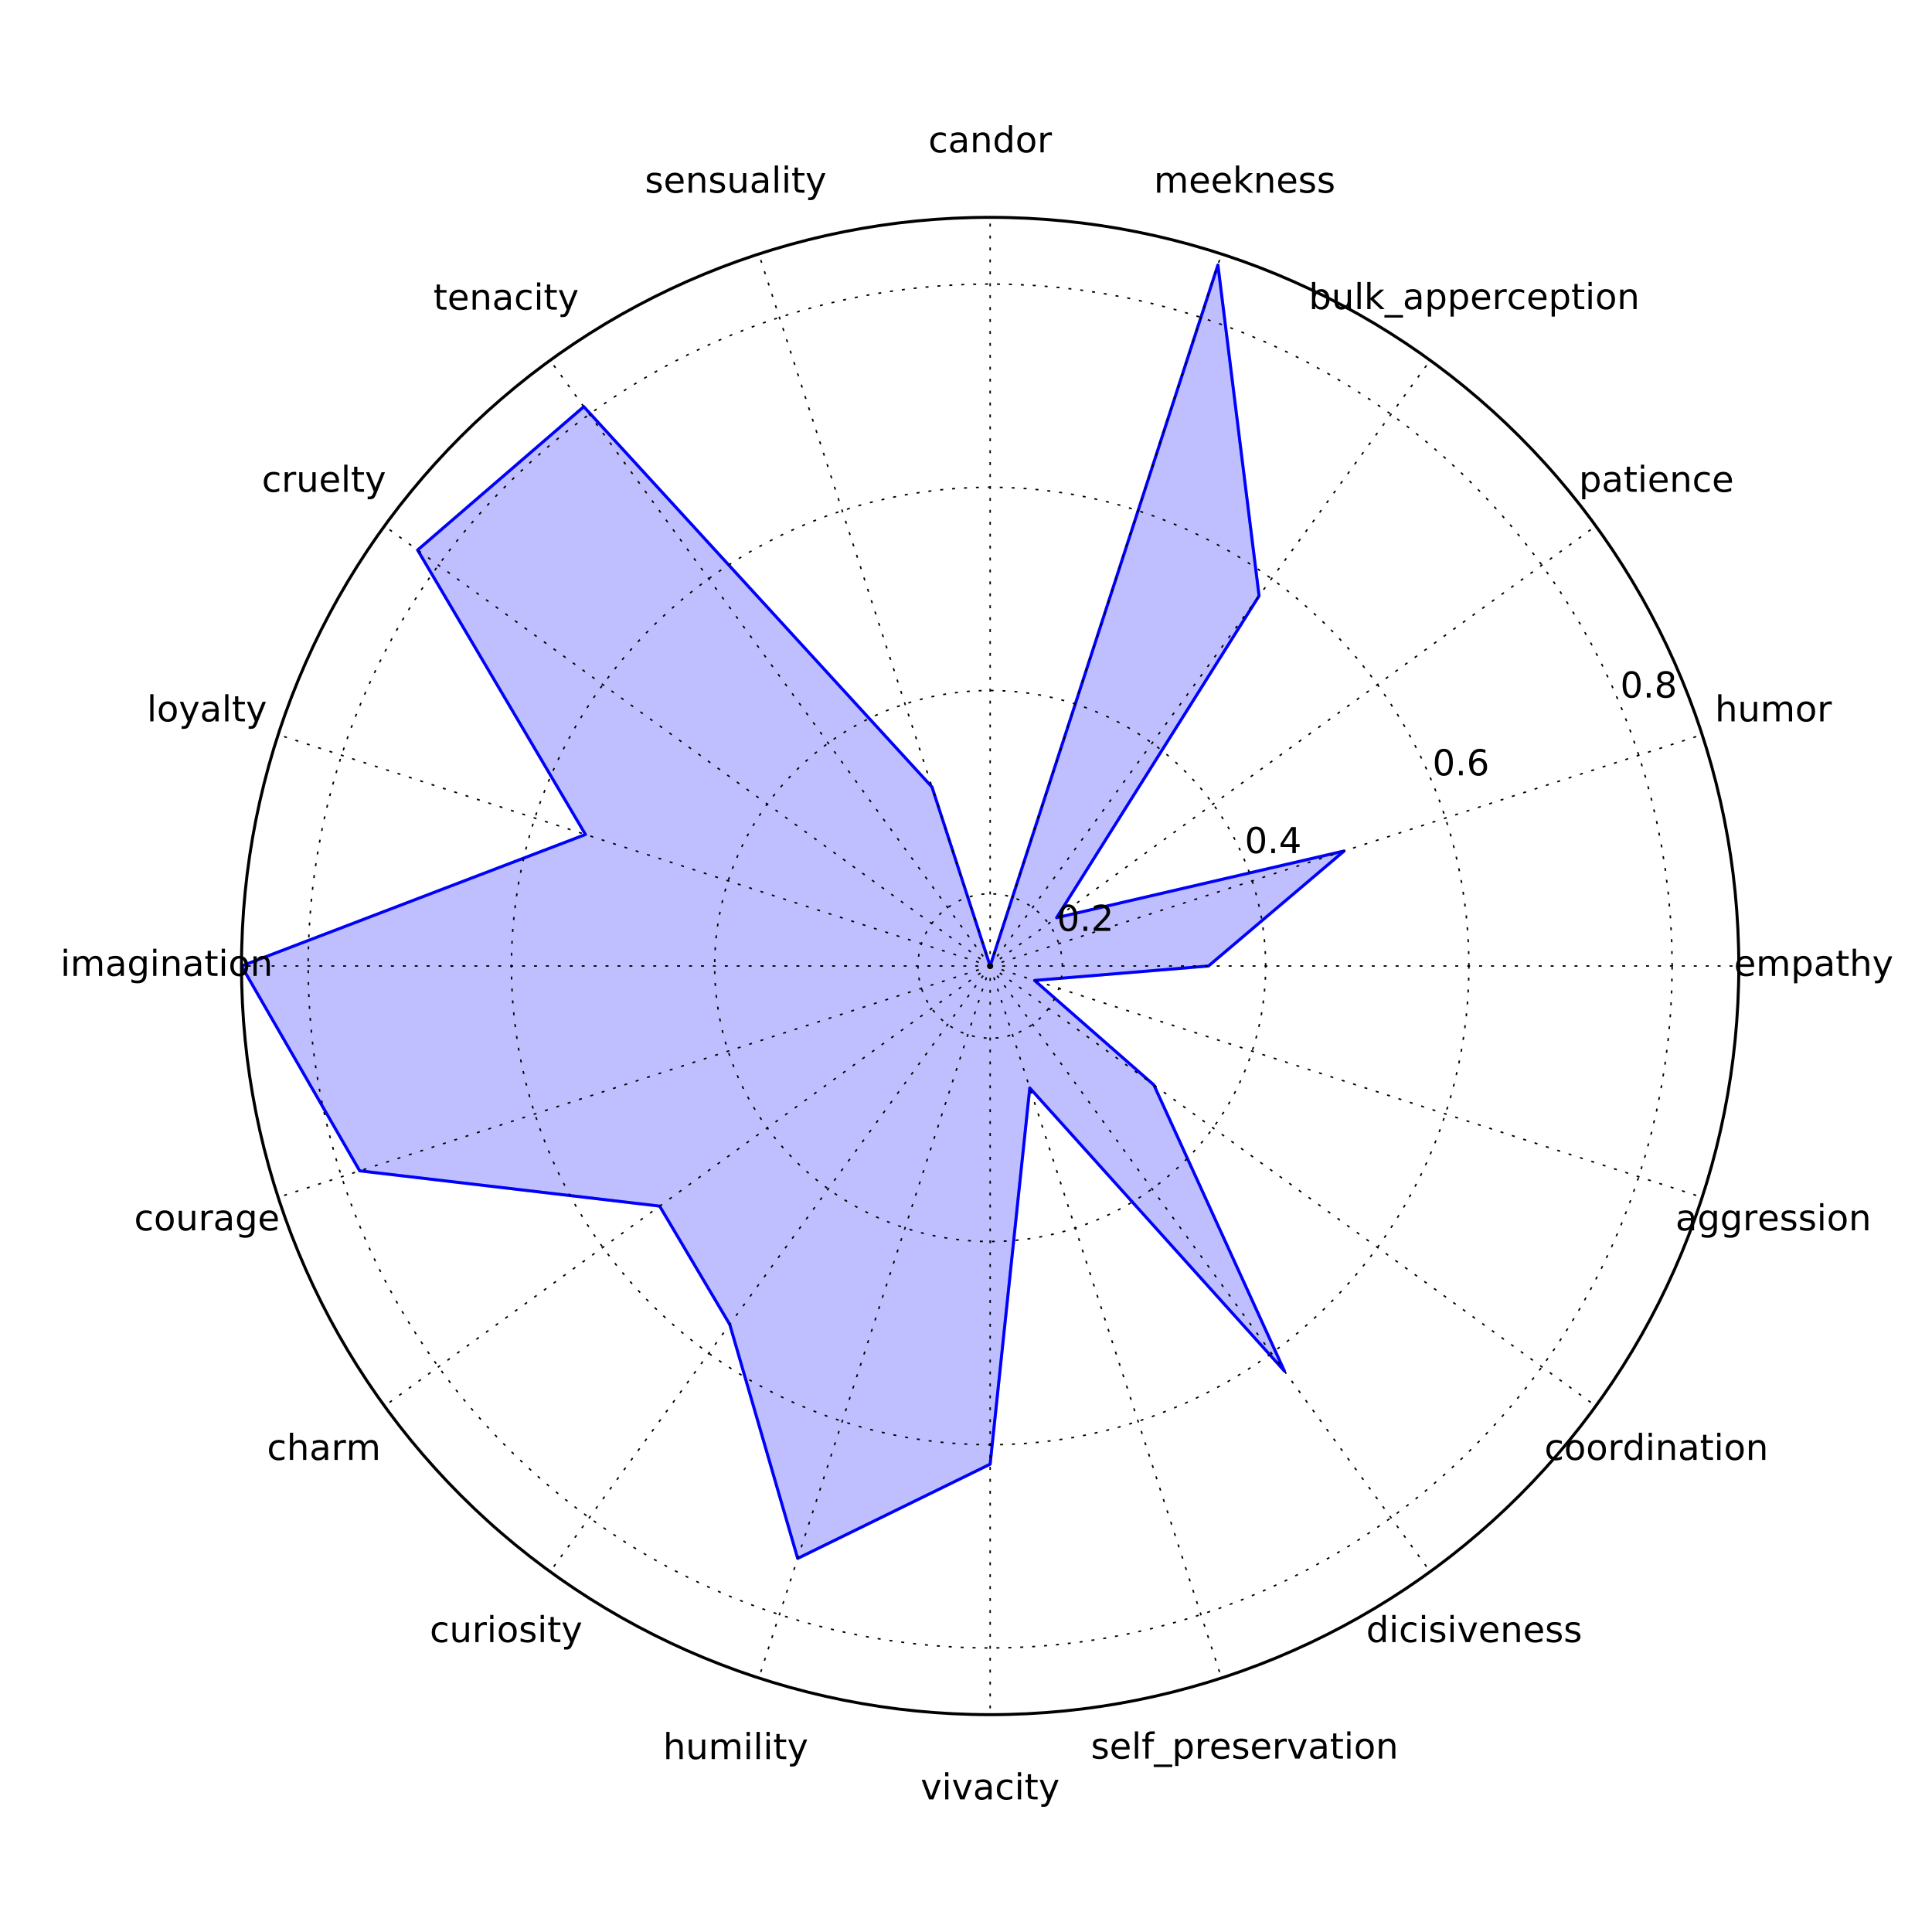 <?xml version="1.0" encoding="utf-8" standalone="no"?>
<!DOCTYPE svg PUBLIC "-//W3C//DTD SVG 1.1//EN"
  "http://www.w3.org/Graphics/SVG/1.1/DTD/svg11.dtd">
<!-- Created with matplotlib (http://matplotlib.org/) -->
<svg height="648pt" version="1.1" viewBox="0 0 648 648" width="648pt" xmlns="http://www.w3.org/2000/svg" xmlns:xlink="http://www.w3.org/1999/xlink">
 <defs>
  <style type="text/css">
*{stroke-linecap:butt;stroke-linejoin:round;stroke-miterlimit:100000;}
  </style>
 </defs>
 <g id="figure_1">
  <g id="patch_1">
   <path d="M 0 648 
L 648 648 
L 648 0 
L 0 0 
z
" style="fill:#ffffff;"/>
  </g>
  <g id="axes_1">
   <g id="patch_2">
    <path d="M 332.1 575.1 
C 398.692 575.1 462.567 548.643 509.655 501.555 
C 556.743 454.467 583.2 390.592 583.2 324 
C 583.2 257.408 556.743 193.533 509.655 146.445 
C 462.567 99.357 398.692 72.9 332.1 72.9 
C 265.508 72.9 201.633 99.357 154.545 146.445 
C 107.457 193.533 81 257.408 81 324 
C 81 390.592 107.457 454.467 154.545 501.555 
C 201.633 548.643 265.508 575.1 332.1 575.1 
z
" style="fill:#ffffff;"/>
   </g>
   <g id="patch_3">
    <path clip-path="url(#p8e7152b101)" d="M 332.1 324 
L 312.591 263.959 
L 195.804 136.404 
L 140.069 184.481 
L 196.362 279.896 
L 81 324 
L 120.639 392.708 
L 221.248 404.538 
L 244.758 444.216 
L 267.54 522.696 
L 332.1 491.094 
L 345.393 364.912 
L 430.791 459.837 
L 387.013 363.897 
L 346.998 328.841 
L 405.327 324 
L 450.822 285.425 
L 354.401 307.797 
L 422.298 199.853 
L 408.495 88.881 
z
" style="fill:#0000ff;opacity:0.25;stroke:#000000;stroke-linejoin:miter;"/>
   </g>
   <g id="line2d_1">
    <path clip-path="url(#p8e7152b101)" d="M 332.1 324 
L 312.591 263.959 
L 195.804 136.404 
L 140.069 184.481 
L 196.362 279.896 
L 81 324 
L 120.639 392.708 
L 221.248 404.538 
L 244.758 444.216 
L 267.54 522.696 
L 332.1 491.094 
L 345.393 364.912 
L 430.791 459.837 
L 387.013 363.897 
L 346.998 328.841 
L 405.327 324 
L 450.822 285.425 
L 354.401 307.797 
L 422.298 199.853 
L 408.495 88.881 
L 332.1 324 
" style="fill:none;stroke:#0000ff;stroke-linecap:square;"/>
   </g>
   <g id="patch_4">
    <path d="M 332.1 575.1 
C 398.692 575.1 462.567 548.643 509.655 501.555 
C 556.743 454.467 583.2 390.592 583.2 324 
C 583.2 257.408 556.743 193.533 509.655 146.445 
C 462.567 99.357 398.692 72.9 332.1 72.9 
C 265.508 72.9 201.633 99.357 154.545 146.445 
C 107.457 193.533 81 257.408 81 324 
C 81 390.592 107.457 454.467 154.545 501.555 
C 201.633 548.643 265.508 575.1 332.1 575.1 
L 332.1 575.1 
z
" style="fill:none;stroke:#000000;stroke-linecap:square;stroke-linejoin:miter;"/>
   </g>
   <g id="matplotlib.axis_1">
    <g id="xtick_1">
     <g id="line2d_2">
      <path clip-path="url(#p8e7152b101)" d="M 332.1 324 
L 332.1 72.9 
" style="fill:none;stroke:#000000;stroke-dasharray:1,3;stroke-dashoffset:0.0;stroke-width:0.5;"/>
     </g>
     <g id="text_1">
      <!-- candor -->
      <defs>
       <path d="M 54.891 33.016 
L 54.891 0 
L 45.906 0 
L 45.906 32.719 
Q 45.906 40.484 42.875 44.328 
Q 39.844 48.188 33.797 48.188 
Q 26.516 48.188 22.312 43.547 
Q 18.109 38.922 18.109 30.906 
L 18.109 0 
L 9.078 0 
L 9.078 54.688 
L 18.109 54.688 
L 18.109 46.188 
Q 21.344 51.125 25.703 53.562 
Q 30.078 56 35.797 56 
Q 45.219 56 50.047 50.172 
Q 54.891 44.344 54.891 33.016 
" id="BitstreamVeraSans-Roman-6e"/>
       <path d="M 41.109 46.297 
Q 39.594 47.172 37.812 47.578 
Q 36.031 48 33.891 48 
Q 26.266 48 22.188 43.047 
Q 18.109 38.094 18.109 28.812 
L 18.109 0 
L 9.078 0 
L 9.078 54.688 
L 18.109 54.688 
L 18.109 46.188 
Q 20.953 51.172 25.484 53.578 
Q 30.031 56 36.531 56 
Q 37.453 56 38.578 55.875 
Q 39.703 55.766 41.062 55.516 
z
" id="BitstreamVeraSans-Roman-72"/>
       <path d="M 30.609 48.391 
Q 23.391 48.391 19.188 42.75 
Q 14.984 37.109 14.984 27.297 
Q 14.984 17.484 19.156 11.844 
Q 23.344 6.203 30.609 6.203 
Q 37.797 6.203 41.984 11.859 
Q 46.188 17.531 46.188 27.297 
Q 46.188 37.016 41.984 42.703 
Q 37.797 48.391 30.609 48.391 
M 30.609 56 
Q 42.328 56 49.016 48.375 
Q 55.719 40.766 55.719 27.297 
Q 55.719 13.875 49.016 6.219 
Q 42.328 -1.422 30.609 -1.422 
Q 18.844 -1.422 12.172 6.219 
Q 5.516 13.875 5.516 27.297 
Q 5.516 40.766 12.172 48.375 
Q 18.844 56 30.609 56 
" id="BitstreamVeraSans-Roman-6f"/>
       <path d="M 45.406 46.391 
L 45.406 75.984 
L 54.391 75.984 
L 54.391 0 
L 45.406 0 
L 45.406 8.203 
Q 42.578 3.328 38.25 0.953 
Q 33.938 -1.422 27.875 -1.422 
Q 17.969 -1.422 11.734 6.484 
Q 5.516 14.406 5.516 27.297 
Q 5.516 40.188 11.734 48.094 
Q 17.969 56 27.875 56 
Q 33.938 56 38.25 53.625 
Q 42.578 51.266 45.406 46.391 
M 14.797 27.297 
Q 14.797 17.391 18.875 11.75 
Q 22.953 6.109 30.078 6.109 
Q 37.203 6.109 41.297 11.75 
Q 45.406 17.391 45.406 27.297 
Q 45.406 37.203 41.297 42.844 
Q 37.203 48.484 30.078 48.484 
Q 22.953 48.484 18.875 42.844 
Q 14.797 37.203 14.797 27.297 
" id="BitstreamVeraSans-Roman-64"/>
       <path d="M 34.281 27.484 
Q 23.391 27.484 19.188 25 
Q 14.984 22.516 14.984 16.5 
Q 14.984 11.719 18.141 8.906 
Q 21.297 6.109 26.703 6.109 
Q 34.188 6.109 38.703 11.406 
Q 43.219 16.703 43.219 25.484 
L 43.219 27.484 
z
M 52.203 31.203 
L 52.203 0 
L 43.219 0 
L 43.219 8.297 
Q 40.141 3.328 35.547 0.953 
Q 30.953 -1.422 24.312 -1.422 
Q 15.922 -1.422 10.953 3.297 
Q 6 8.016 6 15.922 
Q 6 25.141 12.172 29.828 
Q 18.359 34.516 30.609 34.516 
L 43.219 34.516 
L 43.219 35.406 
Q 43.219 41.609 39.141 45 
Q 35.062 48.391 27.688 48.391 
Q 23 48.391 18.547 47.266 
Q 14.109 46.141 10.016 43.891 
L 10.016 52.203 
Q 14.938 54.109 19.578 55.047 
Q 24.219 56 28.609 56 
Q 40.484 56 46.344 49.844 
Q 52.203 43.703 52.203 31.203 
" id="BitstreamVeraSans-Roman-61"/>
       <path d="M 48.781 52.594 
L 48.781 44.188 
Q 44.969 46.297 41.141 47.344 
Q 37.312 48.391 33.406 48.391 
Q 24.656 48.391 19.812 42.844 
Q 14.984 37.312 14.984 27.297 
Q 14.984 17.281 19.812 11.734 
Q 24.656 6.203 33.406 6.203 
Q 37.312 6.203 41.141 7.25 
Q 44.969 8.297 48.781 10.406 
L 48.781 2.094 
Q 45.016 0.344 40.984 -0.531 
Q 36.969 -1.422 32.422 -1.422 
Q 20.062 -1.422 12.781 6.344 
Q 5.516 14.109 5.516 27.297 
Q 5.516 40.672 12.859 48.328 
Q 20.219 56 33.016 56 
Q 37.156 56 41.109 55.141 
Q 45.062 54.297 48.781 52.594 
" id="BitstreamVeraSans-Roman-63"/>
      </defs>
      <g transform="translate(311.375 51.101)scale(0.12 -0.12)">
       <use xlink:href="#BitstreamVeraSans-Roman-63"/>
       <use x="54.98" xlink:href="#BitstreamVeraSans-Roman-61"/>
       <use x="116.26" xlink:href="#BitstreamVeraSans-Roman-6e"/>
       <use x="179.639" xlink:href="#BitstreamVeraSans-Roman-64"/>
       <use x="243.115" xlink:href="#BitstreamVeraSans-Roman-6f"/>
       <use x="304.297" xlink:href="#BitstreamVeraSans-Roman-72"/>
      </g>
     </g>
    </g>
    <g id="xtick_2">
     <g id="line2d_3">
      <path clip-path="url(#p8e7152b101)" d="M 332.1 324 
L 254.506 85.19 
" style="fill:none;stroke:#000000;stroke-dasharray:1,3;stroke-dashoffset:0.0;stroke-width:0.5;"/>
     </g>
     <g id="text_2">
      <!-- sensuality -->
      <defs>
       <path d="M 9.422 75.984 
L 18.406 75.984 
L 18.406 0 
L 9.422 0 
z
" id="BitstreamVeraSans-Roman-6c"/>
       <path d="M 9.422 54.688 
L 18.406 54.688 
L 18.406 0 
L 9.422 0 
z
M 9.422 75.984 
L 18.406 75.984 
L 18.406 64.594 
L 9.422 64.594 
z
" id="BitstreamVeraSans-Roman-69"/>
       <path d="M 32.172 -5.078 
Q 28.375 -14.844 24.75 -17.812 
Q 21.141 -20.797 15.094 -20.797 
L 7.906 -20.797 
L 7.906 -13.281 
L 13.188 -13.281 
Q 16.891 -13.281 18.938 -11.516 
Q 21 -9.766 23.484 -3.219 
L 25.094 0.875 
L 2.984 54.688 
L 12.5 54.688 
L 29.594 11.922 
L 46.688 54.688 
L 56.203 54.688 
z
" id="BitstreamVeraSans-Roman-79"/>
       <path d="M 56.203 29.594 
L 56.203 25.203 
L 14.891 25.203 
Q 15.484 15.922 20.484 11.062 
Q 25.484 6.203 34.422 6.203 
Q 39.594 6.203 44.453 7.469 
Q 49.312 8.734 54.109 11.281 
L 54.109 2.781 
Q 49.266 0.734 44.188 -0.344 
Q 39.109 -1.422 33.891 -1.422 
Q 20.797 -1.422 13.156 6.188 
Q 5.516 13.812 5.516 26.812 
Q 5.516 40.234 12.766 48.109 
Q 20.016 56 32.328 56 
Q 43.359 56 49.781 48.891 
Q 56.203 41.797 56.203 29.594 
M 47.219 32.234 
Q 47.125 39.594 43.094 43.984 
Q 39.062 48.391 32.422 48.391 
Q 24.906 48.391 20.391 44.141 
Q 15.875 39.891 15.188 32.172 
z
" id="BitstreamVeraSans-Roman-65"/>
       <path d="M 18.312 70.219 
L 18.312 54.688 
L 36.812 54.688 
L 36.812 47.703 
L 18.312 47.703 
L 18.312 18.016 
Q 18.312 11.328 20.141 9.422 
Q 21.969 7.516 27.594 7.516 
L 36.812 7.516 
L 36.812 0 
L 27.594 0 
Q 17.188 0 13.234 3.875 
Q 9.281 7.766 9.281 18.016 
L 9.281 47.703 
L 2.688 47.703 
L 2.688 54.688 
L 9.281 54.688 
L 9.281 70.219 
z
" id="BitstreamVeraSans-Roman-74"/>
       <path d="M 8.5 21.578 
L 8.5 54.688 
L 17.484 54.688 
L 17.484 21.922 
Q 17.484 14.156 20.5 10.266 
Q 23.531 6.391 29.594 6.391 
Q 36.859 6.391 41.078 11.031 
Q 45.312 15.672 45.312 23.688 
L 45.312 54.688 
L 54.297 54.688 
L 54.297 0 
L 45.312 0 
L 45.312 8.406 
Q 42.047 3.422 37.719 1 
Q 33.406 -1.422 27.688 -1.422 
Q 18.266 -1.422 13.375 4.438 
Q 8.5 10.297 8.5 21.578 
" id="BitstreamVeraSans-Roman-75"/>
       <path d="M 44.281 53.078 
L 44.281 44.578 
Q 40.484 46.531 36.375 47.5 
Q 32.281 48.484 27.875 48.484 
Q 21.188 48.484 17.844 46.438 
Q 14.5 44.391 14.5 40.281 
Q 14.5 37.156 16.891 35.375 
Q 19.281 33.594 26.516 31.984 
L 29.594 31.297 
Q 39.156 29.25 43.188 25.516 
Q 47.219 21.781 47.219 15.094 
Q 47.219 7.469 41.188 3.016 
Q 35.156 -1.422 24.609 -1.422 
Q 20.219 -1.422 15.453 -0.562 
Q 10.688 0.297 5.422 2 
L 5.422 11.281 
Q 10.406 8.688 15.234 7.391 
Q 20.062 6.109 24.812 6.109 
Q 31.156 6.109 34.562 8.281 
Q 37.984 10.453 37.984 14.406 
Q 37.984 18.062 35.516 20.016 
Q 33.062 21.969 24.703 23.781 
L 21.578 24.516 
Q 13.234 26.266 9.516 29.906 
Q 5.812 33.547 5.812 39.891 
Q 5.812 47.609 11.281 51.797 
Q 16.75 56 26.812 56 
Q 31.781 56 36.172 55.266 
Q 40.578 54.547 44.281 53.078 
" id="BitstreamVeraSans-Roman-73"/>
      </defs>
      <g transform="translate(216.284 64.62)scale(0.12 -0.12)">
       <use xlink:href="#BitstreamVeraSans-Roman-73"/>
       <use x="52.1" xlink:href="#BitstreamVeraSans-Roman-65"/>
       <use x="113.623" xlink:href="#BitstreamVeraSans-Roman-6e"/>
       <use x="177.002" xlink:href="#BitstreamVeraSans-Roman-73"/>
       <use x="229.102" xlink:href="#BitstreamVeraSans-Roman-75"/>
       <use x="292.48" xlink:href="#BitstreamVeraSans-Roman-61"/>
       <use x="353.76" xlink:href="#BitstreamVeraSans-Roman-6c"/>
       <use x="381.543" xlink:href="#BitstreamVeraSans-Roman-69"/>
       <use x="409.326" xlink:href="#BitstreamVeraSans-Roman-74"/>
       <use x="448.535" xlink:href="#BitstreamVeraSans-Roman-79"/>
      </g>
     </g>
    </g>
    <g id="xtick_3">
     <g id="line2d_4">
      <path clip-path="url(#p8e7152b101)" d="M 332.1 324 
L 184.507 120.856 
" style="fill:none;stroke:#000000;stroke-dasharray:1,3;stroke-dashoffset:0.0;stroke-width:0.5;"/>
     </g>
     <g id="text_3">
      <!-- tenacity -->
      <g transform="translate(145.355 103.853)scale(0.12 -0.12)">
       <use xlink:href="#BitstreamVeraSans-Roman-74"/>
       <use x="39.209" xlink:href="#BitstreamVeraSans-Roman-65"/>
       <use x="100.732" xlink:href="#BitstreamVeraSans-Roman-6e"/>
       <use x="164.111" xlink:href="#BitstreamVeraSans-Roman-61"/>
       <use x="225.391" xlink:href="#BitstreamVeraSans-Roman-63"/>
       <use x="280.371" xlink:href="#BitstreamVeraSans-Roman-69"/>
       <use x="308.154" xlink:href="#BitstreamVeraSans-Roman-74"/>
       <use x="347.363" xlink:href="#BitstreamVeraSans-Roman-79"/>
      </g>
     </g>
    </g>
    <g id="xtick_4">
     <g id="line2d_5">
      <path clip-path="url(#p8e7152b101)" d="M 332.1 324 
L 128.956 176.407 
" style="fill:none;stroke:#000000;stroke-dasharray:1,3;stroke-dashoffset:0.0;stroke-width:0.5;"/>
     </g>
     <g id="text_4">
      <!-- cruelty -->
      <g transform="translate(87.811 164.959)scale(0.12 -0.12)">
       <use xlink:href="#BitstreamVeraSans-Roman-63"/>
       <use x="54.98" xlink:href="#BitstreamVeraSans-Roman-72"/>
       <use x="96.094" xlink:href="#BitstreamVeraSans-Roman-75"/>
       <use x="159.473" xlink:href="#BitstreamVeraSans-Roman-65"/>
       <use x="220.996" xlink:href="#BitstreamVeraSans-Roman-6c"/>
       <use x="248.779" xlink:href="#BitstreamVeraSans-Roman-74"/>
       <use x="287.988" xlink:href="#BitstreamVeraSans-Roman-79"/>
      </g>
     </g>
    </g>
    <g id="xtick_5">
     <g id="line2d_6">
      <path clip-path="url(#p8e7152b101)" d="M 332.1 324 
L 93.29 246.406 
" style="fill:none;stroke:#000000;stroke-dasharray:1,3;stroke-dashoffset:0.0;stroke-width:0.5;"/>
     </g>
     <g id="text_5">
      <!-- loyalty -->
      <g transform="translate(49.272 241.958)scale(0.12 -0.12)">
       <use xlink:href="#BitstreamVeraSans-Roman-6c"/>
       <use x="27.783" xlink:href="#BitstreamVeraSans-Roman-6f"/>
       <use x="88.965" xlink:href="#BitstreamVeraSans-Roman-79"/>
       <use x="148.145" xlink:href="#BitstreamVeraSans-Roman-61"/>
       <use x="209.424" xlink:href="#BitstreamVeraSans-Roman-6c"/>
       <use x="237.207" xlink:href="#BitstreamVeraSans-Roman-74"/>
       <use x="276.416" xlink:href="#BitstreamVeraSans-Roman-79"/>
      </g>
     </g>
    </g>
    <g id="xtick_6">
     <g id="line2d_7">
      <path clip-path="url(#p8e7152b101)" d="M 332.1 324 
L 81 324 
" style="fill:none;stroke:#000000;stroke-dasharray:1,3;stroke-dashoffset:0.0;stroke-width:0.5;"/>
     </g>
     <g id="text_6">
      <!-- imagination -->
      <defs>
       <path d="M 52 44.188 
Q 55.375 50.25 60.062 53.125 
Q 64.75 56 71.094 56 
Q 79.641 56 84.281 50.016 
Q 88.922 44.047 88.922 33.016 
L 88.922 0 
L 79.891 0 
L 79.891 32.719 
Q 79.891 40.578 77.094 44.375 
Q 74.312 48.188 68.609 48.188 
Q 61.625 48.188 57.562 43.547 
Q 53.516 38.922 53.516 30.906 
L 53.516 0 
L 44.484 0 
L 44.484 32.719 
Q 44.484 40.625 41.703 44.406 
Q 38.922 48.188 33.109 48.188 
Q 26.219 48.188 22.156 43.531 
Q 18.109 38.875 18.109 30.906 
L 18.109 0 
L 9.078 0 
L 9.078 54.688 
L 18.109 54.688 
L 18.109 46.188 
Q 21.188 51.219 25.484 53.609 
Q 29.781 56 35.688 56 
Q 41.656 56 45.828 52.969 
Q 50 49.953 52 44.188 
" id="BitstreamVeraSans-Roman-6d"/>
       <path d="M 45.406 27.984 
Q 45.406 37.75 41.375 43.109 
Q 37.359 48.484 30.078 48.484 
Q 22.859 48.484 18.828 43.109 
Q 14.797 37.75 14.797 27.984 
Q 14.797 18.266 18.828 12.891 
Q 22.859 7.516 30.078 7.516 
Q 37.359 7.516 41.375 12.891 
Q 45.406 18.266 45.406 27.984 
M 54.391 6.781 
Q 54.391 -7.172 48.188 -13.984 
Q 42 -20.797 29.203 -20.797 
Q 24.469 -20.797 20.266 -20.094 
Q 16.062 -19.391 12.109 -17.922 
L 12.109 -9.188 
Q 16.062 -11.328 19.922 -12.344 
Q 23.781 -13.375 27.781 -13.375 
Q 36.625 -13.375 41.016 -8.766 
Q 45.406 -4.156 45.406 5.172 
L 45.406 9.625 
Q 42.625 4.781 38.281 2.391 
Q 33.938 0 27.875 0 
Q 17.828 0 11.672 7.656 
Q 5.516 15.328 5.516 27.984 
Q 5.516 40.672 11.672 48.328 
Q 17.828 56 27.875 56 
Q 33.938 56 38.281 53.609 
Q 42.625 51.219 45.406 46.391 
L 45.406 54.688 
L 54.391 54.688 
z
" id="BitstreamVeraSans-Roman-67"/>
      </defs>
      <g transform="translate(20.254 327.311)scale(0.12 -0.12)">
       <use xlink:href="#BitstreamVeraSans-Roman-69"/>
       <use x="27.783" xlink:href="#BitstreamVeraSans-Roman-6d"/>
       <use x="125.195" xlink:href="#BitstreamVeraSans-Roman-61"/>
       <use x="186.475" xlink:href="#BitstreamVeraSans-Roman-67"/>
       <use x="249.951" xlink:href="#BitstreamVeraSans-Roman-69"/>
       <use x="277.734" xlink:href="#BitstreamVeraSans-Roman-6e"/>
       <use x="341.113" xlink:href="#BitstreamVeraSans-Roman-61"/>
       <use x="402.393" xlink:href="#BitstreamVeraSans-Roman-74"/>
       <use x="441.602" xlink:href="#BitstreamVeraSans-Roman-69"/>
       <use x="469.385" xlink:href="#BitstreamVeraSans-Roman-6f"/>
       <use x="530.566" xlink:href="#BitstreamVeraSans-Roman-6e"/>
      </g>
     </g>
    </g>
    <g id="xtick_7">
     <g id="line2d_8">
      <path clip-path="url(#p8e7152b101)" d="M 332.1 324 
L 93.29 401.594 
" style="fill:none;stroke:#000000;stroke-dasharray:1,3;stroke-dashoffset:0.0;stroke-width:0.5;"/>
     </g>
     <g id="text_7">
      <!-- courage -->
      <g transform="translate(44.991 412.665)scale(0.12 -0.12)">
       <use xlink:href="#BitstreamVeraSans-Roman-63"/>
       <use x="54.98" xlink:href="#BitstreamVeraSans-Roman-6f"/>
       <use x="116.162" xlink:href="#BitstreamVeraSans-Roman-75"/>
       <use x="179.541" xlink:href="#BitstreamVeraSans-Roman-72"/>
       <use x="220.654" xlink:href="#BitstreamVeraSans-Roman-61"/>
       <use x="281.934" xlink:href="#BitstreamVeraSans-Roman-67"/>
       <use x="345.41" xlink:href="#BitstreamVeraSans-Roman-65"/>
      </g>
     </g>
    </g>
    <g id="xtick_8">
     <g id="line2d_9">
      <path clip-path="url(#p8e7152b101)" d="M 332.1 324 
L 128.956 471.593 
" style="fill:none;stroke:#000000;stroke-dasharray:1,3;stroke-dashoffset:0.0;stroke-width:0.5;"/>
     </g>
     <g id="text_8">
      <!-- charm -->
      <defs>
       <path d="M 54.891 33.016 
L 54.891 0 
L 45.906 0 
L 45.906 32.719 
Q 45.906 40.484 42.875 44.328 
Q 39.844 48.188 33.797 48.188 
Q 26.516 48.188 22.312 43.547 
Q 18.109 38.922 18.109 30.906 
L 18.109 0 
L 9.078 0 
L 9.078 75.984 
L 18.109 75.984 
L 18.109 46.188 
Q 21.344 51.125 25.703 53.562 
Q 30.078 56 35.797 56 
Q 45.219 56 50.047 50.172 
Q 54.891 44.344 54.891 33.016 
" id="BitstreamVeraSans-Roman-68"/>
      </defs>
      <g transform="translate(89.553 489.663)scale(0.12 -0.12)">
       <use xlink:href="#BitstreamVeraSans-Roman-63"/>
       <use x="54.98" xlink:href="#BitstreamVeraSans-Roman-68"/>
       <use x="118.359" xlink:href="#BitstreamVeraSans-Roman-61"/>
       <use x="179.639" xlink:href="#BitstreamVeraSans-Roman-72"/>
       <use x="220.736" xlink:href="#BitstreamVeraSans-Roman-6d"/>
      </g>
     </g>
    </g>
    <g id="xtick_9">
     <g id="line2d_10">
      <path clip-path="url(#p8e7152b101)" d="M 332.1 324 
L 184.507 527.144 
" style="fill:none;stroke:#000000;stroke-dasharray:1,3;stroke-dashoffset:0.0;stroke-width:0.5;"/>
     </g>
     <g id="text_9">
      <!-- curiosity -->
      <g transform="translate(144.146 550.77)scale(0.12 -0.12)">
       <use xlink:href="#BitstreamVeraSans-Roman-63"/>
       <use x="54.98" xlink:href="#BitstreamVeraSans-Roman-75"/>
       <use x="118.359" xlink:href="#BitstreamVeraSans-Roman-72"/>
       <use x="159.473" xlink:href="#BitstreamVeraSans-Roman-69"/>
       <use x="187.256" xlink:href="#BitstreamVeraSans-Roman-6f"/>
       <use x="248.438" xlink:href="#BitstreamVeraSans-Roman-73"/>
       <use x="300.537" xlink:href="#BitstreamVeraSans-Roman-69"/>
       <use x="328.32" xlink:href="#BitstreamVeraSans-Roman-74"/>
       <use x="367.529" xlink:href="#BitstreamVeraSans-Roman-79"/>
      </g>
     </g>
    </g>
    <g id="xtick_10">
     <g id="line2d_11">
      <path clip-path="url(#p8e7152b101)" d="M 332.1 324 
L 254.506 562.81 
" style="fill:none;stroke:#000000;stroke-dasharray:1,3;stroke-dashoffset:0.0;stroke-width:0.5;"/>
     </g>
     <g id="text_10">
      <!-- humility -->
      <g transform="translate(222.393 590.003)scale(0.12 -0.12)">
       <use xlink:href="#BitstreamVeraSans-Roman-68"/>
       <use x="63.379" xlink:href="#BitstreamVeraSans-Roman-75"/>
       <use x="126.758" xlink:href="#BitstreamVeraSans-Roman-6d"/>
       <use x="224.17" xlink:href="#BitstreamVeraSans-Roman-69"/>
       <use x="251.953" xlink:href="#BitstreamVeraSans-Roman-6c"/>
       <use x="279.736" xlink:href="#BitstreamVeraSans-Roman-69"/>
       <use x="307.52" xlink:href="#BitstreamVeraSans-Roman-74"/>
       <use x="346.729" xlink:href="#BitstreamVeraSans-Roman-79"/>
      </g>
     </g>
    </g>
    <g id="xtick_11">
     <g id="line2d_12">
      <path clip-path="url(#p8e7152b101)" d="M 332.1 324 
L 332.1 575.1 
" style="fill:none;stroke:#000000;stroke-dasharray:1,3;stroke-dashoffset:0.0;stroke-width:0.5;"/>
     </g>
     <g id="text_11">
      <!-- vivacity -->
      <defs>
       <path d="M 2.984 54.688 
L 12.5 54.688 
L 29.594 8.797 
L 46.688 54.688 
L 56.203 54.688 
L 35.688 0 
L 23.484 0 
z
" id="BitstreamVeraSans-Roman-76"/>
      </defs>
      <g transform="translate(308.784 603.521)scale(0.12 -0.12)">
       <use xlink:href="#BitstreamVeraSans-Roman-76"/>
       <use x="59.18" xlink:href="#BitstreamVeraSans-Roman-69"/>
       <use x="86.963" xlink:href="#BitstreamVeraSans-Roman-76"/>
       <use x="146.143" xlink:href="#BitstreamVeraSans-Roman-61"/>
       <use x="207.422" xlink:href="#BitstreamVeraSans-Roman-63"/>
       <use x="262.402" xlink:href="#BitstreamVeraSans-Roman-69"/>
       <use x="290.186" xlink:href="#BitstreamVeraSans-Roman-74"/>
       <use x="329.395" xlink:href="#BitstreamVeraSans-Roman-79"/>
      </g>
     </g>
    </g>
    <g id="xtick_12">
     <g id="line2d_13">
      <path clip-path="url(#p8e7152b101)" d="M 332.1 324 
L 409.694 562.81 
" style="fill:none;stroke:#000000;stroke-dasharray:1,3;stroke-dashoffset:0.0;stroke-width:0.5;"/>
     </g>
     <g id="text_12">
      <!-- self_preservation -->
      <defs>
       <path d="M 37.109 75.984 
L 37.109 68.5 
L 28.516 68.5 
Q 23.688 68.5 21.797 66.547 
Q 19.922 64.594 19.922 59.516 
L 19.922 54.688 
L 34.719 54.688 
L 34.719 47.703 
L 19.922 47.703 
L 19.922 0 
L 10.891 0 
L 10.891 47.703 
L 2.297 47.703 
L 2.297 54.688 
L 10.891 54.688 
L 10.891 58.5 
Q 10.891 67.625 15.141 71.797 
Q 19.391 75.984 28.609 75.984 
z
" id="BitstreamVeraSans-Roman-66"/>
       <path d="M 18.109 8.203 
L 18.109 -20.797 
L 9.078 -20.797 
L 9.078 54.688 
L 18.109 54.688 
L 18.109 46.391 
Q 20.953 51.266 25.266 53.625 
Q 29.594 56 35.594 56 
Q 45.562 56 51.781 48.094 
Q 58.016 40.188 58.016 27.297 
Q 58.016 14.406 51.781 6.484 
Q 45.562 -1.422 35.594 -1.422 
Q 29.594 -1.422 25.266 0.953 
Q 20.953 3.328 18.109 8.203 
M 48.688 27.297 
Q 48.688 37.203 44.609 42.844 
Q 40.531 48.484 33.406 48.484 
Q 26.266 48.484 22.188 42.844 
Q 18.109 37.203 18.109 27.297 
Q 18.109 17.391 22.188 11.75 
Q 26.266 6.109 33.406 6.109 
Q 40.531 6.109 44.609 11.75 
Q 48.688 17.391 48.688 27.297 
" id="BitstreamVeraSans-Roman-70"/>
       <path d="M 50.984 -16.609 
L 50.984 -23.578 
L -0.984 -23.578 
L -0.984 -16.609 
z
" id="BitstreamVeraSans-Roman-5f"/>
      </defs>
      <g transform="translate(365.886 589.836)scale(0.12 -0.12)">
       <use xlink:href="#BitstreamVeraSans-Roman-73"/>
       <use x="52.1" xlink:href="#BitstreamVeraSans-Roman-65"/>
       <use x="113.623" xlink:href="#BitstreamVeraSans-Roman-6c"/>
       <use x="141.406" xlink:href="#BitstreamVeraSans-Roman-66"/>
       <use x="176.611" xlink:href="#BitstreamVeraSans-Roman-5f"/>
       <use x="226.611" xlink:href="#BitstreamVeraSans-Roman-70"/>
       <use x="290.088" xlink:href="#BitstreamVeraSans-Roman-72"/>
       <use x="331.17" xlink:href="#BitstreamVeraSans-Roman-65"/>
       <use x="392.693" xlink:href="#BitstreamVeraSans-Roman-73"/>
       <use x="444.793" xlink:href="#BitstreamVeraSans-Roman-65"/>
       <use x="506.316" xlink:href="#BitstreamVeraSans-Roman-72"/>
       <use x="547.43" xlink:href="#BitstreamVeraSans-Roman-76"/>
       <use x="606.609" xlink:href="#BitstreamVeraSans-Roman-61"/>
       <use x="667.889" xlink:href="#BitstreamVeraSans-Roman-74"/>
       <use x="707.098" xlink:href="#BitstreamVeraSans-Roman-69"/>
       <use x="734.881" xlink:href="#BitstreamVeraSans-Roman-6f"/>
       <use x="796.062" xlink:href="#BitstreamVeraSans-Roman-6e"/>
      </g>
     </g>
    </g>
    <g id="xtick_13">
     <g id="line2d_14">
      <path clip-path="url(#p8e7152b101)" d="M 332.1 324 
L 479.693 527.144 
" style="fill:none;stroke:#000000;stroke-dasharray:1,3;stroke-dashoffset:0.0;stroke-width:0.5;"/>
     </g>
     <g id="text_13">
      <!-- dicisiveness -->
      <g transform="translate(458.229 550.77)scale(0.12 -0.12)">
       <use xlink:href="#BitstreamVeraSans-Roman-64"/>
       <use x="63.477" xlink:href="#BitstreamVeraSans-Roman-69"/>
       <use x="91.26" xlink:href="#BitstreamVeraSans-Roman-63"/>
       <use x="146.24" xlink:href="#BitstreamVeraSans-Roman-69"/>
       <use x="174.023" xlink:href="#BitstreamVeraSans-Roman-73"/>
       <use x="226.123" xlink:href="#BitstreamVeraSans-Roman-69"/>
       <use x="253.906" xlink:href="#BitstreamVeraSans-Roman-76"/>
       <use x="313.086" xlink:href="#BitstreamVeraSans-Roman-65"/>
       <use x="374.609" xlink:href="#BitstreamVeraSans-Roman-6e"/>
       <use x="437.988" xlink:href="#BitstreamVeraSans-Roman-65"/>
       <use x="499.512" xlink:href="#BitstreamVeraSans-Roman-73"/>
       <use x="551.611" xlink:href="#BitstreamVeraSans-Roman-73"/>
      </g>
     </g>
    </g>
    <g id="xtick_14">
     <g id="line2d_15">
      <path clip-path="url(#p8e7152b101)" d="M 332.1 324 
L 535.244 471.593 
" style="fill:none;stroke:#000000;stroke-dasharray:1,3;stroke-dashoffset:0.0;stroke-width:0.5;"/>
     </g>
     <g id="text_14">
      <!-- coordination -->
      <g transform="translate(518.003 489.663)scale(0.12 -0.12)">
       <use xlink:href="#BitstreamVeraSans-Roman-63"/>
       <use x="54.98" xlink:href="#BitstreamVeraSans-Roman-6f"/>
       <use x="116.162" xlink:href="#BitstreamVeraSans-Roman-6f"/>
       <use x="177.344" xlink:href="#BitstreamVeraSans-Roman-72"/>
       <use x="218.441" xlink:href="#BitstreamVeraSans-Roman-64"/>
       <use x="281.918" xlink:href="#BitstreamVeraSans-Roman-69"/>
       <use x="309.701" xlink:href="#BitstreamVeraSans-Roman-6e"/>
       <use x="373.08" xlink:href="#BitstreamVeraSans-Roman-61"/>
       <use x="434.359" xlink:href="#BitstreamVeraSans-Roman-74"/>
       <use x="473.568" xlink:href="#BitstreamVeraSans-Roman-69"/>
       <use x="501.352" xlink:href="#BitstreamVeraSans-Roman-6f"/>
       <use x="562.533" xlink:href="#BitstreamVeraSans-Roman-6e"/>
      </g>
     </g>
    </g>
    <g id="xtick_15">
     <g id="line2d_16">
      <path clip-path="url(#p8e7152b101)" d="M 332.1 324 
L 570.91 401.594 
" style="fill:none;stroke:#000000;stroke-dasharray:1,3;stroke-dashoffset:0.0;stroke-width:0.5;"/>
     </g>
     <g id="text_15">
      <!-- aggression -->
      <g transform="translate(561.948 412.665)scale(0.12 -0.12)">
       <use xlink:href="#BitstreamVeraSans-Roman-61"/>
       <use x="61.279" xlink:href="#BitstreamVeraSans-Roman-67"/>
       <use x="124.756" xlink:href="#BitstreamVeraSans-Roman-67"/>
       <use x="188.232" xlink:href="#BitstreamVeraSans-Roman-72"/>
       <use x="229.314" xlink:href="#BitstreamVeraSans-Roman-65"/>
       <use x="290.838" xlink:href="#BitstreamVeraSans-Roman-73"/>
       <use x="342.938" xlink:href="#BitstreamVeraSans-Roman-73"/>
       <use x="395.037" xlink:href="#BitstreamVeraSans-Roman-69"/>
       <use x="422.82" xlink:href="#BitstreamVeraSans-Roman-6f"/>
       <use x="484.002" xlink:href="#BitstreamVeraSans-Roman-6e"/>
      </g>
     </g>
    </g>
    <g id="xtick_16">
     <g id="line2d_17">
      <path clip-path="url(#p8e7152b101)" d="M 332.1 324 
L 583.2 324 
" style="fill:none;stroke:#000000;stroke-dasharray:1,3;stroke-dashoffset:0.0;stroke-width:0.5;"/>
     </g>
     <g id="text_16">
      <!-- empathy -->
      <g transform="translate(581.582 327.311)scale(0.12 -0.12)">
       <use xlink:href="#BitstreamVeraSans-Roman-65"/>
       <use x="61.523" xlink:href="#BitstreamVeraSans-Roman-6d"/>
       <use x="158.936" xlink:href="#BitstreamVeraSans-Roman-70"/>
       <use x="222.412" xlink:href="#BitstreamVeraSans-Roman-61"/>
       <use x="283.691" xlink:href="#BitstreamVeraSans-Roman-74"/>
       <use x="322.9" xlink:href="#BitstreamVeraSans-Roman-68"/>
       <use x="386.279" xlink:href="#BitstreamVeraSans-Roman-79"/>
      </g>
     </g>
    </g>
    <g id="xtick_17">
     <g id="line2d_18">
      <path clip-path="url(#p8e7152b101)" d="M 332.1 324 
L 570.91 246.406 
" style="fill:none;stroke:#000000;stroke-dasharray:1,3;stroke-dashoffset:0.0;stroke-width:0.5;"/>
     </g>
     <g id="text_17">
      <!-- humor -->
      <g transform="translate(575.204 241.958)scale(0.12 -0.12)">
       <use xlink:href="#BitstreamVeraSans-Roman-68"/>
       <use x="63.379" xlink:href="#BitstreamVeraSans-Roman-75"/>
       <use x="126.758" xlink:href="#BitstreamVeraSans-Roman-6d"/>
       <use x="224.17" xlink:href="#BitstreamVeraSans-Roman-6f"/>
       <use x="285.352" xlink:href="#BitstreamVeraSans-Roman-72"/>
      </g>
     </g>
    </g>
    <g id="xtick_18">
     <g id="line2d_19">
      <path clip-path="url(#p8e7152b101)" d="M 332.1 324 
L 535.244 176.407 
" style="fill:none;stroke:#000000;stroke-dasharray:1,3;stroke-dashoffset:0.0;stroke-width:0.5;"/>
     </g>
     <g id="text_18">
      <!-- patience -->
      <g transform="translate(529.568 164.959)scale(0.12 -0.12)">
       <use xlink:href="#BitstreamVeraSans-Roman-70"/>
       <use x="63.477" xlink:href="#BitstreamVeraSans-Roman-61"/>
       <use x="124.756" xlink:href="#BitstreamVeraSans-Roman-74"/>
       <use x="163.965" xlink:href="#BitstreamVeraSans-Roman-69"/>
       <use x="191.748" xlink:href="#BitstreamVeraSans-Roman-65"/>
       <use x="253.271" xlink:href="#BitstreamVeraSans-Roman-6e"/>
       <use x="316.65" xlink:href="#BitstreamVeraSans-Roman-63"/>
       <use x="371.631" xlink:href="#BitstreamVeraSans-Roman-65"/>
      </g>
     </g>
    </g>
    <g id="xtick_19">
     <g id="line2d_20">
      <path clip-path="url(#p8e7152b101)" d="M 332.1 324 
L 479.693 120.856 
" style="fill:none;stroke:#000000;stroke-dasharray:1,3;stroke-dashoffset:0.0;stroke-width:0.5;"/>
     </g>
     <g id="text_19">
      <!-- bulk_apperception -->
      <defs>
       <path d="M 9.078 75.984 
L 18.109 75.984 
L 18.109 31.109 
L 44.922 54.688 
L 56.391 54.688 
L 27.391 29.109 
L 57.625 0 
L 45.906 0 
L 18.109 26.703 
L 18.109 0 
L 9.078 0 
z
" id="BitstreamVeraSans-Roman-6b"/>
       <path d="M 48.688 27.297 
Q 48.688 37.203 44.609 42.844 
Q 40.531 48.484 33.406 48.484 
Q 26.266 48.484 22.188 42.844 
Q 18.109 37.203 18.109 27.297 
Q 18.109 17.391 22.188 11.75 
Q 26.266 6.109 33.406 6.109 
Q 40.531 6.109 44.609 11.75 
Q 48.688 17.391 48.688 27.297 
M 18.109 46.391 
Q 20.953 51.266 25.266 53.625 
Q 29.594 56 35.594 56 
Q 45.562 56 51.781 48.094 
Q 58.016 40.188 58.016 27.297 
Q 58.016 14.406 51.781 6.484 
Q 45.562 -1.422 35.594 -1.422 
Q 29.594 -1.422 25.266 0.953 
Q 20.953 3.328 18.109 8.203 
L 18.109 0 
L 9.078 0 
L 9.078 75.984 
L 18.109 75.984 
z
" id="BitstreamVeraSans-Roman-62"/>
      </defs>
      <g transform="translate(438.955 103.686)scale(0.12 -0.12)">
       <use xlink:href="#BitstreamVeraSans-Roman-62"/>
       <use x="63.477" xlink:href="#BitstreamVeraSans-Roman-75"/>
       <use x="126.855" xlink:href="#BitstreamVeraSans-Roman-6c"/>
       <use x="154.639" xlink:href="#BitstreamVeraSans-Roman-6b"/>
       <use x="212.549" xlink:href="#BitstreamVeraSans-Roman-5f"/>
       <use x="262.549" xlink:href="#BitstreamVeraSans-Roman-61"/>
       <use x="323.828" xlink:href="#BitstreamVeraSans-Roman-70"/>
       <use x="387.305" xlink:href="#BitstreamVeraSans-Roman-70"/>
       <use x="450.781" xlink:href="#BitstreamVeraSans-Roman-65"/>
       <use x="512.305" xlink:href="#BitstreamVeraSans-Roman-72"/>
       <use x="553.387" xlink:href="#BitstreamVeraSans-Roman-63"/>
       <use x="608.367" xlink:href="#BitstreamVeraSans-Roman-65"/>
       <use x="669.891" xlink:href="#BitstreamVeraSans-Roman-70"/>
       <use x="733.367" xlink:href="#BitstreamVeraSans-Roman-74"/>
       <use x="772.576" xlink:href="#BitstreamVeraSans-Roman-69"/>
       <use x="800.359" xlink:href="#BitstreamVeraSans-Roman-6f"/>
       <use x="861.541" xlink:href="#BitstreamVeraSans-Roman-6e"/>
      </g>
     </g>
    </g>
    <g id="xtick_20">
     <g id="line2d_21">
      <path clip-path="url(#p8e7152b101)" d="M 332.1 324 
L 409.694 85.19 
" style="fill:none;stroke:#000000;stroke-dasharray:1,3;stroke-dashoffset:0.0;stroke-width:0.5;"/>
     </g>
     <g id="text_20">
      <!-- meekness -->
      <g transform="translate(387.005 64.62)scale(0.12 -0.12)">
       <use xlink:href="#BitstreamVeraSans-Roman-6d"/>
       <use x="97.412" xlink:href="#BitstreamVeraSans-Roman-65"/>
       <use x="158.936" xlink:href="#BitstreamVeraSans-Roman-65"/>
       <use x="220.459" xlink:href="#BitstreamVeraSans-Roman-6b"/>
       <use x="278.369" xlink:href="#BitstreamVeraSans-Roman-6e"/>
       <use x="341.748" xlink:href="#BitstreamVeraSans-Roman-65"/>
       <use x="403.271" xlink:href="#BitstreamVeraSans-Roman-73"/>
       <use x="455.371" xlink:href="#BitstreamVeraSans-Roman-73"/>
      </g>
     </g>
    </g>
   </g>
   <g id="matplotlib.axis_2">
    <g id="ytick_1">
     <g id="line2d_22">
      <path clip-path="url(#p8e7152b101)" d="M 356.341 324 
L 356.208 321.466 
L 355.811 318.96 
L 355.155 316.509 
L 354.245 314.14 
L 353.093 311.879 
L 351.712 309.751 
L 350.115 307.779 
L 348.321 305.985 
L 346.349 304.388 
L 344.221 303.007 
L 341.96 301.855 
L 339.591 300.945 
L 337.14 300.289 
L 334.634 299.892 
L 332.1 299.759 
L 329.566 299.892 
L 327.06 300.289 
L 324.609 300.945 
L 322.24 301.855 
L 319.979 303.007 
L 317.851 304.388 
L 315.879 305.985 
L 314.085 307.779 
L 312.488 309.751 
L 311.107 311.879 
L 309.955 314.14 
L 309.045 316.509 
L 308.389 318.96 
L 307.992 321.466 
L 307.859 324 
L 307.992 326.534 
L 308.389 329.04 
L 309.045 331.491 
L 309.955 333.86 
L 311.107 336.121 
L 312.488 338.249 
L 314.085 340.221 
L 315.879 342.015 
L 317.851 343.612 
L 319.979 344.993 
L 322.24 346.145 
L 324.609 347.055 
L 327.06 347.711 
L 329.566 348.108 
L 332.1 348.241 
L 334.634 348.108 
L 337.14 347.711 
L 339.591 347.055 
L 341.96 346.145 
L 344.221 344.993 
L 346.349 343.612 
L 348.321 342.015 
L 350.115 340.221 
L 351.712 338.249 
L 353.093 336.121 
L 354.245 333.86 
L 355.155 331.491 
L 355.811 329.04 
L 356.208 326.534 
L 356.341 324 
L 356.341 324 
" style="fill:none;stroke:#000000;stroke-dasharray:1,3;stroke-dashoffset:0.0;stroke-width:0.5;"/>
     </g>
     <g id="text_21">
      <!-- 0.2 -->
      <defs>
       <path d="M 19.188 8.297 
L 53.609 8.297 
L 53.609 0 
L 7.328 0 
L 7.328 8.297 
Q 12.938 14.109 22.625 23.891 
Q 32.328 33.688 34.812 36.531 
Q 39.547 41.844 41.422 45.531 
Q 43.312 49.219 43.312 52.781 
Q 43.312 58.594 39.234 62.25 
Q 35.156 65.922 28.609 65.922 
Q 23.969 65.922 18.812 64.312 
Q 13.672 62.703 7.812 59.422 
L 7.812 69.391 
Q 13.766 71.781 18.938 73 
Q 24.125 74.219 28.422 74.219 
Q 39.75 74.219 46.484 68.547 
Q 53.219 62.891 53.219 53.422 
Q 53.219 48.922 51.531 44.891 
Q 49.859 40.875 45.406 35.406 
Q 44.188 33.984 37.641 27.219 
Q 31.109 20.453 19.188 8.297 
" id="BitstreamVeraSans-Roman-32"/>
       <path d="M 31.781 66.406 
Q 24.172 66.406 20.328 58.906 
Q 16.5 51.422 16.5 36.375 
Q 16.5 21.391 20.328 13.891 
Q 24.172 6.391 31.781 6.391 
Q 39.453 6.391 43.281 13.891 
Q 47.125 21.391 47.125 36.375 
Q 47.125 51.422 43.281 58.906 
Q 39.453 66.406 31.781 66.406 
M 31.781 74.219 
Q 44.047 74.219 50.516 64.516 
Q 56.984 54.828 56.984 36.375 
Q 56.984 17.969 50.516 8.266 
Q 44.047 -1.422 31.781 -1.422 
Q 19.531 -1.422 13.062 8.266 
Q 6.594 17.969 6.594 36.375 
Q 6.594 54.828 13.062 64.516 
Q 19.531 74.219 31.781 74.219 
" id="BitstreamVeraSans-Roman-30"/>
       <path d="M 10.688 12.406 
L 21 12.406 
L 21 0 
L 10.688 0 
z
" id="BitstreamVeraSans-Roman-2e"/>
      </defs>
      <g transform="translate(354.496 312.228)scale(0.12 -0.12)">
       <use xlink:href="#BitstreamVeraSans-Roman-30"/>
       <use x="63.623" xlink:href="#BitstreamVeraSans-Roman-2e"/>
       <use x="95.41" xlink:href="#BitstreamVeraSans-Roman-32"/>
      </g>
     </g>
    </g>
    <g id="ytick_2">
     <g id="line2d_23">
      <path clip-path="url(#p8e7152b101)" d="M 424.51 324 
L 424.454 320.775 
L 424.285 317.554 
L 424.004 314.34 
L 423.611 311.139 
L 423.107 307.953 
L 422.491 304.787 
L 421.765 301.644 
L 420.931 298.528 
L 419.988 295.444 
L 418.937 292.394 
L 417.781 289.382 
L 416.521 286.413 
L 415.158 283.49 
L 413.694 280.616 
L 412.13 277.795 
L 410.469 275.03 
L 408.712 272.325 
L 406.862 269.682 
L 404.92 267.106 
L 402.891 264.6 
L 400.774 262.165 
L 398.575 259.806 
L 396.294 257.525 
L 393.935 255.326 
L 391.5 253.209 
L 388.994 251.18 
L 386.418 249.238 
L 383.775 247.388 
L 381.07 245.631 
L 378.305 243.97 
L 375.484 242.406 
L 372.61 240.942 
L 369.687 239.579 
L 366.718 238.319 
L 363.706 237.163 
L 360.656 236.112 
L 357.572 235.169 
L 354.456 234.335 
L 351.313 233.609 
L 348.147 232.993 
L 344.961 232.489 
L 341.76 232.096 
L 338.546 231.815 
L 335.325 231.646 
L 332.1 231.59 
L 328.875 231.646 
L 325.654 231.815 
L 322.44 232.096 
L 319.239 232.489 
L 316.053 232.993 
L 312.887 233.609 
L 309.744 234.335 
L 306.628 235.169 
L 303.544 236.112 
L 300.494 237.163 
L 297.482 238.319 
L 294.513 239.579 
L 291.59 240.942 
L 288.716 242.406 
L 285.895 243.97 
L 283.13 245.631 
L 280.425 247.388 
L 277.782 249.238 
L 275.206 251.18 
L 272.7 253.209 
L 270.265 255.326 
L 267.906 257.525 
L 265.625 259.806 
L 263.426 262.165 
L 261.309 264.6 
L 259.28 267.106 
L 257.338 269.682 
L 255.488 272.325 
L 253.731 275.03 
L 252.07 277.795 
L 250.506 280.616 
L 249.042 283.49 
L 247.679 286.413 
L 246.419 289.382 
L 245.263 292.394 
L 244.212 295.444 
L 243.269 298.528 
L 242.435 301.644 
L 241.709 304.787 
L 241.093 307.953 
L 240.589 311.139 
L 240.196 314.34 
L 239.915 317.554 
L 239.746 320.775 
L 239.69 324 
L 239.746 327.225 
L 239.915 330.446 
L 240.196 333.66 
L 240.589 336.861 
L 241.093 340.047 
L 241.709 343.213 
L 242.435 346.356 
L 243.269 349.472 
L 244.212 352.556 
L 245.263 355.606 
L 246.419 358.618 
L 247.679 361.587 
L 249.042 364.51 
L 250.506 367.384 
L 252.07 370.205 
L 253.731 372.97 
L 255.488 375.675 
L 257.338 378.318 
L 259.28 380.894 
L 261.309 383.4 
L 263.426 385.835 
L 265.625 388.194 
L 267.906 390.475 
L 270.265 392.674 
L 272.7 394.791 
L 275.206 396.82 
L 277.782 398.762 
L 280.425 400.612 
L 283.13 402.369 
L 285.895 404.03 
L 288.716 405.594 
L 291.59 407.058 
L 294.513 408.421 
L 297.482 409.681 
L 300.494 410.837 
L 303.544 411.888 
L 306.628 412.831 
L 309.744 413.665 
L 312.887 414.391 
L 316.053 415.007 
L 319.239 415.511 
L 322.44 415.904 
L 325.654 416.185 
L 328.875 416.354 
L 332.1 416.41 
L 335.325 416.354 
L 338.546 416.185 
L 341.76 415.904 
L 344.961 415.511 
L 348.147 415.007 
L 351.313 414.391 
L 354.456 413.665 
L 357.572 412.831 
L 360.656 411.888 
L 363.706 410.837 
L 366.718 409.681 
L 369.687 408.421 
L 372.61 407.058 
L 375.484 405.594 
L 378.305 404.03 
L 381.07 402.369 
L 383.775 400.612 
L 386.418 398.762 
L 388.994 396.82 
L 391.5 394.791 
L 393.935 392.674 
L 396.294 390.475 
L 398.575 388.194 
L 400.774 385.835 
L 402.891 383.4 
L 404.92 380.894 
L 406.862 378.318 
L 408.712 375.675 
L 410.469 372.97 
L 412.13 370.205 
L 413.694 367.384 
L 415.158 364.51 
L 416.521 361.587 
L 417.781 358.618 
L 418.937 355.606 
L 419.988 352.556 
L 420.931 349.472 
L 421.765 346.356 
L 422.491 343.213 
L 423.107 340.047 
L 423.611 336.861 
L 424.004 333.66 
L 424.285 330.446 
L 424.454 327.225 
L 424.51 324 
L 424.51 324 
" style="fill:none;stroke:#000000;stroke-dasharray:1,3;stroke-dashoffset:0.0;stroke-width:0.5;"/>
     </g>
     <g id="text_22">
      <!-- 0.4 -->
      <defs>
       <path d="M 37.797 64.312 
L 12.891 25.391 
L 37.797 25.391 
z
M 35.203 72.906 
L 47.609 72.906 
L 47.609 25.391 
L 58.016 25.391 
L 58.016 17.188 
L 47.609 17.188 
L 47.609 0 
L 37.797 0 
L 37.797 17.188 
L 4.891 17.188 
L 4.891 26.703 
z
" id="BitstreamVeraSans-Roman-34"/>
      </defs>
      <g transform="translate(417.476 286.14)scale(0.12 -0.12)">
       <use xlink:href="#BitstreamVeraSans-Roman-30"/>
       <use x="63.623" xlink:href="#BitstreamVeraSans-Roman-2e"/>
       <use x="95.41" xlink:href="#BitstreamVeraSans-Roman-34"/>
      </g>
     </g>
    </g>
    <g id="ytick_3">
     <g id="line2d_24">
      <path clip-path="url(#p8e7152b101)" d="M 492.68 324 
L 492.582 318.396 
L 492.289 312.799 
L 491.8 307.215 
L 491.117 301.652 
L 490.24 296.116 
L 489.171 290.614 
L 487.91 285.152 
L 486.459 279.738 
L 484.82 274.378 
L 482.996 269.078 
L 480.987 263.846 
L 478.797 258.686 
L 476.428 253.606 
L 473.883 248.612 
L 471.166 243.71 
L 468.279 238.906 
L 465.227 234.205 
L 462.012 229.614 
L 458.639 225.137 
L 455.111 220.781 
L 451.434 216.551 
L 447.611 212.452 
L 443.648 208.489 
L 439.549 204.666 
L 435.319 200.989 
L 430.963 197.461 
L 426.486 194.088 
L 421.895 190.873 
L 417.194 187.821 
L 412.39 184.934 
L 407.488 182.217 
L 402.494 179.672 
L 397.414 177.303 
L 392.254 175.113 
L 387.022 173.104 
L 381.722 171.28 
L 376.362 169.641 
L 370.948 168.19 
L 365.486 166.929 
L 359.984 165.86 
L 354.448 164.983 
L 348.885 164.3 
L 343.301 163.811 
L 337.704 163.518 
L 332.1 163.42 
L 326.496 163.518 
L 320.899 163.811 
L 315.315 164.3 
L 309.752 164.983 
L 304.216 165.86 
L 298.714 166.929 
L 293.252 168.19 
L 287.838 169.641 
L 282.478 171.28 
L 277.178 173.104 
L 271.946 175.113 
L 266.786 177.303 
L 261.706 179.672 
L 256.712 182.217 
L 251.81 184.934 
L 247.006 187.821 
L 242.305 190.873 
L 237.714 194.088 
L 233.237 197.461 
L 228.881 200.989 
L 224.651 204.666 
L 220.552 208.489 
L 216.589 212.452 
L 212.766 216.551 
L 209.089 220.781 
L 205.561 225.137 
L 202.188 229.614 
L 198.973 234.205 
L 195.921 238.906 
L 193.034 243.71 
L 190.317 248.612 
L 187.772 253.606 
L 185.403 258.686 
L 183.213 263.846 
L 181.204 269.078 
L 179.38 274.378 
L 177.741 279.738 
L 176.29 285.152 
L 175.029 290.614 
L 173.96 296.116 
L 173.083 301.652 
L 172.4 307.215 
L 171.911 312.799 
L 171.618 318.396 
L 171.52 324 
L 171.618 329.604 
L 171.911 335.201 
L 172.4 340.785 
L 173.083 346.348 
L 173.96 351.884 
L 175.029 357.386 
L 176.29 362.848 
L 177.741 368.262 
L 179.38 373.622 
L 181.204 378.922 
L 183.213 384.154 
L 185.403 389.314 
L 187.772 394.394 
L 190.317 399.388 
L 193.034 404.29 
L 195.921 409.094 
L 198.973 413.795 
L 202.188 418.386 
L 205.561 422.863 
L 209.089 427.219 
L 212.766 431.449 
L 216.589 435.548 
L 220.552 439.511 
L 224.651 443.334 
L 228.881 447.011 
L 233.237 450.539 
L 237.714 453.912 
L 242.305 457.127 
L 247.006 460.179 
L 251.81 463.066 
L 256.712 465.783 
L 261.706 468.328 
L 266.786 470.697 
L 271.946 472.887 
L 277.178 474.896 
L 282.478 476.72 
L 287.838 478.359 
L 293.252 479.81 
L 298.714 481.071 
L 304.216 482.14 
L 309.752 483.017 
L 315.315 483.7 
L 320.899 484.189 
L 326.496 484.482 
L 332.1 484.58 
L 337.704 484.482 
L 343.301 484.189 
L 348.885 483.7 
L 354.448 483.017 
L 359.984 482.14 
L 365.486 481.071 
L 370.948 479.81 
L 376.362 478.359 
L 381.722 476.72 
L 387.022 474.896 
L 392.254 472.887 
L 397.414 470.697 
L 402.494 468.328 
L 407.488 465.783 
L 412.39 463.066 
L 417.194 460.179 
L 421.895 457.127 
L 426.486 453.912 
L 430.963 450.539 
L 435.319 447.011 
L 439.549 443.334 
L 443.648 439.511 
L 447.611 435.548 
L 451.434 431.449 
L 455.111 427.219 
L 458.639 422.863 
L 462.012 418.386 
L 465.227 413.795 
L 468.279 409.094 
L 471.166 404.29 
L 473.883 399.388 
L 476.428 394.394 
L 478.797 389.314 
L 480.987 384.154 
L 482.996 378.922 
L 484.82 373.622 
L 486.459 368.262 
L 487.91 362.848 
L 489.171 357.386 
L 490.24 351.884 
L 491.117 346.348 
L 491.8 340.785 
L 492.289 335.201 
L 492.582 329.604 
L 492.68 324 
L 492.68 324 
" style="fill:none;stroke:#000000;stroke-dasharray:1,3;stroke-dashoffset:0.0;stroke-width:0.5;"/>
     </g>
     <g id="text_23">
      <!-- 0.6 -->
      <defs>
       <path d="M 33.016 40.375 
Q 26.375 40.375 22.484 35.828 
Q 18.609 31.297 18.609 23.391 
Q 18.609 15.531 22.484 10.953 
Q 26.375 6.391 33.016 6.391 
Q 39.656 6.391 43.531 10.953 
Q 47.406 15.531 47.406 23.391 
Q 47.406 31.297 43.531 35.828 
Q 39.656 40.375 33.016 40.375 
M 52.594 71.297 
L 52.594 62.312 
Q 48.875 64.062 45.094 64.984 
Q 41.312 65.922 37.594 65.922 
Q 27.828 65.922 22.672 59.328 
Q 17.531 52.734 16.797 39.406 
Q 19.672 43.656 24.016 45.922 
Q 28.375 48.188 33.594 48.188 
Q 44.578 48.188 50.953 41.516 
Q 57.328 34.859 57.328 23.391 
Q 57.328 12.156 50.688 5.359 
Q 44.047 -1.422 33.016 -1.422 
Q 20.359 -1.422 13.672 8.266 
Q 6.984 17.969 6.984 36.375 
Q 6.984 53.656 15.188 63.938 
Q 23.391 74.219 37.203 74.219 
Q 40.922 74.219 44.703 73.484 
Q 48.484 72.75 52.594 71.297 
" id="BitstreamVeraSans-Roman-36"/>
      </defs>
      <g transform="translate(480.456 260.053)scale(0.12 -0.12)">
       <use xlink:href="#BitstreamVeraSans-Roman-30"/>
       <use x="63.623" xlink:href="#BitstreamVeraSans-Roman-2e"/>
       <use x="95.41" xlink:href="#BitstreamVeraSans-Roman-36"/>
      </g>
     </g>
    </g>
    <g id="ytick_4">
     <g id="line2d_25">
      <path clip-path="url(#p8e7152b101)" d="M 560.849 324 
L 560.71 316.017 
L 560.292 308.043 
L 559.596 300.089 
L 558.623 292.164 
L 557.374 284.278 
L 555.85 276.44 
L 554.054 268.661 
L 551.988 260.948 
L 549.653 253.313 
L 547.054 245.763 
L 544.192 238.309 
L 541.073 230.959 
L 537.698 223.723 
L 534.073 216.609 
L 530.202 209.625 
L 526.09 202.781 
L 521.742 196.085 
L 517.162 189.545 
L 512.357 183.168 
L 507.332 176.963 
L 502.094 170.937 
L 496.648 165.098 
L 491.002 159.452 
L 485.163 154.006 
L 479.137 148.768 
L 472.932 143.743 
L 466.555 138.938 
L 460.015 134.358 
L 453.319 130.01 
L 446.475 125.898 
L 439.491 122.027 
L 432.377 118.402 
L 425.141 115.027 
L 417.791 111.908 
L 410.337 109.046 
L 402.787 106.447 
L 395.152 104.112 
L 387.439 102.046 
L 379.66 100.25 
L 371.822 98.726 
L 363.936 97.477 
L 356.011 96.504 
L 348.057 95.808 
L 340.083 95.39 
L 332.1 95.251 
L 324.117 95.39 
L 316.143 95.808 
L 308.189 96.504 
L 300.264 97.477 
L 292.378 98.726 
L 284.54 100.25 
L 276.761 102.046 
L 269.048 104.112 
L 261.413 106.447 
L 253.863 109.046 
L 246.409 111.908 
L 239.059 115.027 
L 231.823 118.402 
L 224.709 122.027 
L 217.725 125.898 
L 210.881 130.01 
L 204.185 134.358 
L 197.645 138.938 
L 191.268 143.743 
L 185.063 148.768 
L 179.037 154.006 
L 173.198 159.452 
L 167.552 165.098 
L 162.106 170.937 
L 156.868 176.963 
L 151.843 183.168 
L 147.038 189.545 
L 142.458 196.085 
L 138.11 202.781 
L 133.998 209.625 
L 130.127 216.609 
L 126.502 223.723 
L 123.127 230.959 
L 120.008 238.309 
L 117.146 245.763 
L 114.547 253.313 
L 112.212 260.948 
L 110.146 268.661 
L 108.35 276.44 
L 106.826 284.278 
L 105.577 292.164 
L 104.604 300.089 
L 103.908 308.043 
L 103.49 316.017 
L 103.351 324 
L 103.49 331.983 
L 103.908 339.957 
L 104.604 347.911 
L 105.577 355.836 
L 106.826 363.722 
L 108.35 371.56 
L 110.146 379.339 
L 112.212 387.052 
L 114.547 394.687 
L 117.146 402.237 
L 120.008 409.691 
L 123.127 417.041 
L 126.502 424.277 
L 130.127 431.391 
L 133.998 438.375 
L 138.11 445.219 
L 142.458 451.915 
L 147.038 458.455 
L 151.843 464.832 
L 156.868 471.037 
L 162.106 477.063 
L 167.552 482.902 
L 173.198 488.548 
L 179.037 493.994 
L 185.063 499.232 
L 191.268 504.257 
L 197.645 509.062 
L 204.185 513.642 
L 210.881 517.99 
L 217.725 522.102 
L 224.709 525.973 
L 231.823 529.598 
L 239.059 532.973 
L 246.409 536.092 
L 253.863 538.954 
L 261.413 541.553 
L 269.048 543.888 
L 276.761 545.954 
L 284.54 547.75 
L 292.378 549.274 
L 300.264 550.523 
L 308.189 551.496 
L 316.143 552.192 
L 324.117 552.61 
L 332.1 552.749 
L 340.083 552.61 
L 348.057 552.192 
L 356.011 551.496 
L 363.936 550.523 
L 371.822 549.274 
L 379.66 547.75 
L 387.439 545.954 
L 395.152 543.888 
L 402.787 541.553 
L 410.337 538.954 
L 417.791 536.092 
L 425.141 532.973 
L 432.377 529.598 
L 439.491 525.973 
L 446.475 522.102 
L 453.319 517.99 
L 460.015 513.642 
L 466.555 509.062 
L 472.932 504.257 
L 479.137 499.232 
L 485.163 493.994 
L 491.002 488.548 
L 496.648 482.902 
L 502.094 477.063 
L 507.332 471.037 
L 512.357 464.832 
L 517.162 458.455 
L 521.742 451.915 
L 526.09 445.219 
L 530.202 438.375 
L 534.073 431.391 
L 537.698 424.277 
L 541.073 417.041 
L 544.192 409.691 
L 547.054 402.237 
L 549.653 394.687 
L 551.988 387.052 
L 554.054 379.339 
L 555.85 371.56 
L 557.374 363.722 
L 558.623 355.836 
L 559.596 347.911 
L 560.292 339.957 
L 560.71 331.983 
L 560.849 324 
L 560.849 324 
" style="fill:none;stroke:#000000;stroke-dasharray:1,3;stroke-dashoffset:0.0;stroke-width:0.5;"/>
     </g>
     <g id="text_24">
      <!-- 0.8 -->
      <defs>
       <path d="M 31.781 34.625 
Q 24.75 34.625 20.719 30.859 
Q 16.703 27.094 16.703 20.516 
Q 16.703 13.922 20.719 10.156 
Q 24.75 6.391 31.781 6.391 
Q 38.812 6.391 42.859 10.172 
Q 46.922 13.969 46.922 20.516 
Q 46.922 27.094 42.891 30.859 
Q 38.875 34.625 31.781 34.625 
M 21.922 38.812 
Q 15.578 40.375 12.031 44.719 
Q 8.5 49.078 8.5 55.328 
Q 8.5 64.062 14.719 69.141 
Q 20.953 74.219 31.781 74.219 
Q 42.672 74.219 48.875 69.141 
Q 55.078 64.062 55.078 55.328 
Q 55.078 49.078 51.531 44.719 
Q 48 40.375 41.703 38.812 
Q 48.828 37.156 52.797 32.312 
Q 56.781 27.484 56.781 20.516 
Q 56.781 9.906 50.312 4.234 
Q 43.844 -1.422 31.781 -1.422 
Q 19.734 -1.422 13.25 4.234 
Q 6.781 9.906 6.781 20.516 
Q 6.781 27.484 10.781 32.312 
Q 14.797 37.156 21.922 38.812 
M 18.312 54.391 
Q 18.312 48.734 21.844 45.562 
Q 25.391 42.391 31.781 42.391 
Q 38.141 42.391 41.719 45.562 
Q 45.312 48.734 45.312 54.391 
Q 45.312 60.062 41.719 63.234 
Q 38.141 66.406 31.781 66.406 
Q 25.391 66.406 21.844 63.234 
Q 18.312 60.062 18.312 54.391 
" id="BitstreamVeraSans-Roman-38"/>
      </defs>
      <g transform="translate(543.437 233.966)scale(0.12 -0.12)">
       <use xlink:href="#BitstreamVeraSans-Roman-30"/>
       <use x="63.623" xlink:href="#BitstreamVeraSans-Roman-2e"/>
       <use x="95.41" xlink:href="#BitstreamVeraSans-Roman-38"/>
      </g>
     </g>
    </g>
   </g>
  </g>
 </g>
 <defs>
  <clipPath id="p8e7152b101">
   <path d="M 332.1 575.1 
C 398.692 575.1 462.567 548.643 509.655 501.555 
C 556.743 454.467 583.2 390.592 583.2 324 
C 583.2 257.408 556.743 193.533 509.655 146.445 
C 462.567 99.357 398.692 72.9 332.1 72.9 
C 265.508 72.9 201.633 99.357 154.545 146.445 
C 107.457 193.533 81 257.408 81 324 
C 81 390.592 107.457 454.467 154.545 501.555 
C 201.633 548.643 265.508 575.1 332.1 575.1 
z
"/>
  </clipPath>
 </defs>
</svg>
